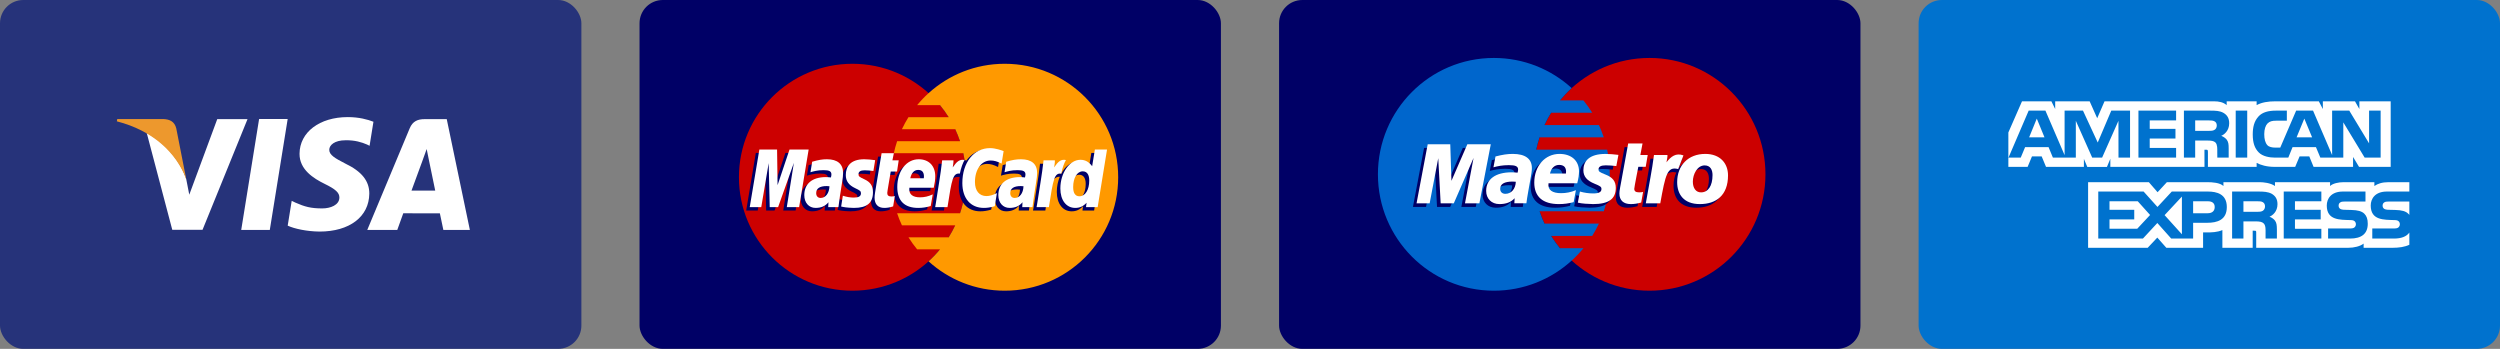 <?xml version="1.0" encoding="UTF-8" standalone="no"?>
<svg width="172px" height="24px" viewBox="0 0 172 24" version="1.1" xmlns="http://www.w3.org/2000/svg" xmlns:xlink="http://www.w3.org/1999/xlink">
    <rect x="0" y="0" width="172" height="24" fill="#808080" stroke="none"/>
    <!-- Generator: Sketch 40.1 (33804) - http://www.bohemiancoding.com/sketch -->
    <title>Group</title>
    <desc>Created with Sketch.</desc>
    <defs></defs>
    <g id="Page-1" stroke="none" stroke-width="1" fill="none" fill-rule="evenodd">
        <g id="Group">
            <g id="Group-2">
                <g id="Visa-dark">
                    <g id="Payment-badge-set">
                        <g>
                            <g id="Dark-Payment-badges">
                                <g id="Visa-dark">
                                    <rect id="Rectangle" fill="#26337A" x="0" y="0" width="40" height="24" rx="1.6"></rect>
                                    <polyline id="Fill-3" fill="#FFFFFF" points="16.596 15.819 17.826 8.189 19.792 8.189 18.562 15.819 16.596 15.819"></polyline>
                                    <path d="M25.693,8.376 C25.304,8.223 24.693,8.056 23.932,8.056 C21.988,8.056 20.62,9.092 20.608,10.574 C20.596,11.671 21.585,12.282 22.33,12.647 C23.096,13.021 23.353,13.26 23.35,13.594 C23.345,14.105 22.739,14.339 22.174,14.339 C21.387,14.339 20.968,14.224 20.322,13.939 L20.069,13.817 L19.794,15.525 C20.253,15.738 21.102,15.922 21.984,15.932 C24.05,15.932 25.392,14.909 25.408,13.326 C25.415,12.456 24.891,11.797 23.757,11.253 C23.07,10.899 22.648,10.665 22.653,10.306 C22.653,9.989 23.009,9.65 23.779,9.65 C24.422,9.64 24.888,9.788 25.25,9.943 L25.427,10.03 L25.693,8.376" id="Fill-4" fill="#FFFFFF"></path>
                                    <path d="M28.311,13.114 C28.474,12.675 29.094,10.981 29.094,10.981 C29.083,11.001 29.256,10.539 29.355,10.253 L29.488,10.911 C29.488,10.911 29.865,12.732 29.943,13.114 L28.311,13.114 L28.311,13.114 L28.311,13.114 Z M30.736,8.197 L29.217,8.197 C28.746,8.197 28.393,8.332 28.187,8.829 L25.267,15.821 L27.332,15.821 C27.332,15.821 27.669,14.881 27.745,14.674 C27.97,14.674 29.977,14.678 30.263,14.678 C30.322,14.945 30.503,15.821 30.503,15.821 L32.327,15.821 L30.736,8.197 L30.736,8.197 L30.736,8.197 Z" id="Fill-5" fill="#FFFFFF"></path>
                                    <path d="M14.947,8.195 L13.022,13.397 L12.816,12.34 C12.458,11.121 11.342,9.801 10.093,9.139 L11.853,15.812 L13.934,15.811 L17.03,8.195 L14.947,8.195" id="Fill-6" fill="#FFFFFF"></path>
                                    <path d="M11.236,8.19 L8.066,8.19 L8.04,8.348 C10.507,8.98 12.139,10.506 12.816,12.34 L12.127,8.834 C12.009,8.351 11.663,8.207 11.236,8.19" id="Fill-7" fill="#ED982D"></path>
                                </g>
                            </g>
                        </g>
                    </g>
                </g>
                <g id="MasterCard-dark" transform="translate(44, 0)">
                    <g id="Payment-badge-set">
                        <g>
                            <g id="Dark-Payment-badges">
                                <g id="MasterCard-dark">
                                    <rect id="Rectangle" fill="#000066" x="0" y="0" width="40" height="24" rx="1.6"></rect>
                                    <path d="M22.451,12.194 C22.451,16.505 18.957,20 14.646,20 C10.334,20 6.839,16.505 6.839,12.194 C6.839,7.883 10.334,4.388 14.646,4.388 C18.957,4.388 22.451,7.883 22.451,12.194" id="Fill-333" fill="#CC0000"></path>
                                    <path d="M25.126,4.388 C23.108,4.388 21.271,5.153 19.885,6.409 C19.603,6.664 19.34,6.941 19.097,7.235 L20.674,7.235 C20.89,7.497 21.088,7.773 21.269,8.062 L18.502,8.062 C18.336,8.327 18.186,8.603 18.052,8.888 L21.719,8.888 C21.844,9.156 21.955,9.432 22.05,9.715 L17.722,9.715 C17.632,9.984 17.556,10.26 17.495,10.541 L22.276,10.541 C22.391,11.074 22.451,11.627 22.451,12.194 C22.451,13.061 22.31,13.895 22.05,14.674 L17.722,14.674 C17.817,14.957 17.927,15.233 18.052,15.501 L21.719,15.501 C21.585,15.786 21.435,16.062 21.269,16.327 L18.502,16.327 C18.682,16.615 18.881,16.891 19.097,17.153 L20.674,17.153 C20.431,17.448 20.168,17.724 19.885,17.98 C21.271,19.235 23.108,20 25.126,20 C29.437,20 32.931,16.505 32.931,12.194 C32.931,7.883 29.437,4.388 25.126,4.388" id="Fill-334" fill="#FF9900"></path>
                                    <path d="M12.823,13.049 C12.734,13.039 12.695,13.035 12.633,13.035 C12.153,13.035 11.91,13.2 11.91,13.526 C11.91,13.726 12.029,13.854 12.214,13.854 C12.559,13.854 12.808,13.525 12.823,13.049 L12.823,13.049 L12.823,13.049 Z M13.439,14.484 L12.737,14.484 L12.753,14.15 C12.539,14.413 12.253,14.539 11.865,14.539 C11.406,14.539 11.091,14.181 11.091,13.66 C11.091,12.876 11.638,12.418 12.578,12.418 C12.675,12.418 12.798,12.427 12.924,12.443 C12.95,12.337 12.957,12.292 12.957,12.234 C12.957,12.021 12.809,11.941 12.414,11.941 C11.999,11.937 11.657,12.04 11.516,12.086 C11.525,12.033 11.634,11.362 11.634,11.362 C12.056,11.238 12.335,11.192 12.648,11.192 C13.376,11.192 13.761,11.518 13.761,12.136 C13.762,12.301 13.735,12.505 13.692,12.774 C13.619,13.24 13.461,14.24 13.439,14.484 L13.439,14.484 L13.439,14.484 Z" id="Fill-336" fill="#000066"></path>
                                    <polyline id="Fill-337" fill="#000066" points="10.736 14.484 9.888 14.484 10.374 11.44 9.29 14.484 8.712 14.484 8.641 11.457 8.131 14.484 7.338 14.484 8 10.524 9.219 10.524 9.293 12.74 10.036 10.524 11.391 10.524 10.736 14.484"></polyline>
                                    <path d="M26.173,13.049 C26.084,13.039 26.045,13.035 25.984,13.035 C25.503,13.035 25.261,13.2 25.261,13.526 C25.261,13.726 25.379,13.854 25.564,13.854 C25.909,13.854 26.158,13.525 26.173,13.049 L26.173,13.049 L26.173,13.049 Z M26.79,14.484 L26.087,14.484 L26.103,14.15 C25.889,14.413 25.603,14.539 25.215,14.539 C24.756,14.539 24.441,14.181 24.441,13.66 C24.441,12.876 24.989,12.418 25.929,12.418 C26.025,12.418 26.148,12.427 26.274,12.443 C26.3,12.337 26.307,12.292 26.307,12.234 C26.307,12.021 26.16,11.941 25.764,11.941 C25.349,11.937 25.007,12.04 24.866,12.086 C24.876,12.033 24.985,11.362 24.985,11.362 C25.407,11.238 25.685,11.192 25.998,11.192 C26.727,11.192 27.112,11.518 27.111,12.136 C27.112,12.301 27.085,12.505 27.042,12.774 C26.969,13.24 26.811,14.24 26.79,14.484 L26.79,14.484 L26.79,14.484 Z" id="Fill-338" fill="#000066"></path>
                                    <path d="M17.205,14.435 C16.973,14.508 16.793,14.539 16.596,14.539 C16.163,14.539 15.927,14.29 15.927,13.832 C15.921,13.689 15.989,13.315 16.043,12.974 C16.092,12.673 16.411,10.776 16.411,10.776 L17.253,10.776 L17.154,11.264 L17.663,11.264 L17.548,12.037 L17.038,12.037 C16.94,12.65 16.8,13.413 16.799,13.514 C16.799,13.68 16.887,13.752 17.089,13.752 C17.186,13.752 17.26,13.742 17.318,13.722 L17.205,14.435" id="Fill-339" fill="#000066"></path>
                                    <path d="M19.788,14.409 C19.499,14.497 19.22,14.54 18.924,14.539 C17.981,14.538 17.489,14.046 17.489,13.103 C17.489,12.002 18.114,11.192 18.963,11.192 C19.658,11.192 20.102,11.645 20.102,12.357 C20.102,12.593 20.071,12.824 19.998,13.149 L18.32,13.149 C18.264,13.616 18.562,13.81 19.053,13.81 C19.354,13.81 19.626,13.748 19.928,13.608 L19.788,14.409 L19.788,14.409 L19.788,14.409 Z M19.315,12.5 C19.319,12.432 19.404,11.925 18.922,11.925 C18.654,11.925 18.462,12.129 18.384,12.5 L19.315,12.5 L19.315,12.5 L19.315,12.5 Z" id="Fill-340" fill="#000066"></path>
                                    <path d="M13.947,12.282 C13.947,12.689 14.145,12.969 14.593,13.181 C14.936,13.342 14.989,13.39 14.989,13.536 C14.989,13.736 14.838,13.827 14.502,13.827 C14.249,13.827 14.014,13.788 13.743,13.7 C13.743,13.7 13.632,14.41 13.627,14.444 C13.819,14.486 13.991,14.525 14.508,14.539 C15.403,14.539 15.816,14.199 15.816,13.463 C15.816,13.021 15.643,12.761 15.218,12.565 C14.863,12.403 14.822,12.366 14.822,12.216 C14.822,12.042 14.963,11.953 15.237,11.953 C15.403,11.953 15.63,11.971 15.846,12.001 L15.966,11.254 C15.747,11.219 15.414,11.192 15.22,11.192 C14.273,11.192 13.944,11.687 13.947,12.282" id="Fill-341" fill="#000066"></path>
                                    <path d="M23.91,11.277 C24.145,11.277 24.365,11.338 24.667,11.49 L24.806,10.631 C24.681,10.582 24.244,10.296 23.874,10.296 C23.307,10.296 22.827,10.578 22.49,11.042 C21.998,10.879 21.796,11.208 21.548,11.536 L21.328,11.587 C21.345,11.479 21.36,11.372 21.355,11.264 L20.577,11.264 C20.47,12.26 20.282,13.27 20.135,14.267 L20.096,14.484 L20.944,14.484 C21.085,13.564 21.163,12.976 21.21,12.577 L21.529,12.4 C21.577,12.222 21.726,12.162 22.025,12.17 C21.986,12.38 21.965,12.601 21.965,12.83 C21.965,13.883 22.534,14.539 23.446,14.539 C23.681,14.539 23.883,14.508 24.196,14.423 L24.344,13.521 C24.063,13.659 23.833,13.724 23.624,13.724 C23.132,13.724 22.833,13.36 22.833,12.759 C22.833,11.887 23.277,11.277 23.91,11.277" id="Fill-342" fill="#000066"></path>
                                    <path d="M31.084,10.524 L30.896,11.668 C30.665,11.363 30.416,11.142 30.087,11.142 C29.66,11.142 29.27,11.467 29.016,11.944 C28.661,11.87 28.294,11.745 28.294,11.745 L28.294,11.748 C28.322,11.481 28.334,11.319 28.331,11.264 L27.553,11.264 C27.447,12.26 27.258,13.27 27.111,14.267 L27.072,14.484 L27.92,14.484 C28.034,13.74 28.122,13.123 28.186,12.633 C28.476,12.371 28.621,12.144 28.914,12.158 C28.784,12.472 28.708,12.833 28.708,13.203 C28.708,14.008 29.115,14.539 29.732,14.539 C30.042,14.539 30.28,14.432 30.513,14.184 L30.473,14.483 L31.275,14.483 L31.92,10.524 L31.084,10.524 L31.084,10.524 L31.084,10.524 Z M30.025,13.74 C29.736,13.74 29.59,13.526 29.59,13.105 C29.59,12.472 29.863,12.023 30.247,12.023 C30.539,12.023 30.697,12.245 30.697,12.654 C30.697,13.292 30.419,13.74 30.025,13.74 L30.025,13.74 L30.025,13.74 Z" id="Fill-343" fill="#000066"></path>
                                    <polyline id="Fill-344" fill="#FFFFFF" points="10.98 14.249 10.132 14.249 10.618 11.205 9.534 14.249 8.956 14.249 8.885 11.223 8.375 14.249 7.582 14.249 8.244 10.289 9.463 10.289 9.497 12.74 10.319 10.289 11.635 10.289 10.98 14.249"></polyline>
                                    <path d="M13.067,12.814 C12.978,12.804 12.939,12.801 12.877,12.801 C12.397,12.801 12.154,12.966 12.154,13.291 C12.154,13.491 12.273,13.619 12.458,13.619 C12.803,13.619 13.052,13.291 13.067,12.814 L13.067,12.814 L13.067,12.814 Z M13.683,14.249 L12.981,14.249 L12.997,13.915 C12.783,14.179 12.497,14.304 12.109,14.304 C11.649,14.304 11.335,13.946 11.335,13.425 C11.335,12.64 11.882,12.184 12.822,12.184 C12.919,12.184 13.042,12.192 13.168,12.209 C13.194,12.102 13.201,12.057 13.201,11.999 C13.201,11.786 13.053,11.707 12.658,11.707 C12.243,11.702 11.901,11.805 11.76,11.851 C11.769,11.798 11.878,11.127 11.878,11.127 C12.3,11.003 12.579,10.957 12.892,10.957 C13.62,10.957 14.005,11.284 14.005,11.901 C14.006,12.066 13.979,12.271 13.936,12.539 C13.862,13.005 13.704,14.006 13.683,14.249 L13.683,14.249 L13.683,14.249 Z" id="Fill-345" fill="#FFFFFF"></path>
                                    <path d="M25.049,10.396 L24.911,11.255 C24.608,11.103 24.389,11.042 24.154,11.042 C23.521,11.042 23.077,11.653 23.077,12.525 C23.077,13.126 23.375,13.489 23.868,13.489 C24.077,13.489 24.307,13.425 24.588,13.286 L24.439,14.188 C24.127,14.273 23.925,14.304 23.69,14.304 C22.778,14.304 22.209,13.648 22.209,12.595 C22.209,11.18 22.995,10.19 24.118,10.19 C24.488,10.19 24.925,10.347 25.049,10.396" id="Fill-346" fill="#FFFFFF"></path>
                                    <path d="M26.416,12.814 C26.328,12.804 26.289,12.801 26.228,12.801 C25.748,12.801 25.505,12.966 25.505,13.291 C25.505,13.491 25.623,13.619 25.808,13.619 C26.153,13.619 26.402,13.291 26.416,12.814 L26.416,12.814 L26.416,12.814 Z M27.033,14.249 L26.331,14.249 L26.347,13.915 C26.133,14.179 25.847,14.304 25.459,14.304 C25,14.304 24.685,13.946 24.685,13.425 C24.685,12.64 25.232,12.184 26.173,12.184 C26.269,12.184 26.392,12.192 26.518,12.209 C26.544,12.102 26.551,12.057 26.551,11.999 C26.551,11.786 26.404,11.707 26.008,11.707 C25.593,11.702 25.252,11.805 25.111,11.851 C25.12,11.798 25.228,11.127 25.228,11.127 C25.651,11.003 25.929,10.957 26.242,10.957 C26.97,10.957 27.356,11.284 27.355,11.901 C27.356,12.066 27.329,12.271 27.286,12.539 C27.213,13.005 27.055,14.006 27.033,14.249 L27.033,14.249 L27.033,14.249 Z" id="Fill-347" fill="#FFFFFF"></path>
                                    <path d="M17.449,14.2 C17.217,14.273 17.036,14.304 16.84,14.304 C16.407,14.304 16.171,14.055 16.171,13.597 C16.165,13.455 16.233,13.081 16.287,12.739 C16.336,12.438 16.654,10.542 16.654,10.542 L17.497,10.542 L17.398,11.029 L17.831,11.029 L17.716,11.802 L17.282,11.802 C17.184,12.415 17.044,13.178 17.043,13.279 C17.043,13.445 17.132,13.517 17.333,13.517 C17.43,13.517 17.504,13.508 17.562,13.487 L17.449,14.2" id="Fill-348" fill="#FFFFFF"></path>
                                    <path d="M20.032,14.174 C19.743,14.263 19.463,14.305 19.168,14.304 C18.224,14.304 17.733,13.811 17.733,12.868 C17.733,11.767 18.358,10.957 19.207,10.957 C19.902,10.957 20.345,11.41 20.345,12.122 C20.345,12.358 20.315,12.589 20.242,12.914 L18.564,12.914 C18.507,13.381 18.806,13.576 19.296,13.576 C19.598,13.576 19.87,13.514 20.172,13.373 L20.032,14.174 L20.032,14.174 L20.032,14.174 Z M19.559,12.265 C19.563,12.197 19.648,11.69 19.167,11.69 C18.898,11.69 18.706,11.895 18.628,12.265 L19.559,12.265 L19.559,12.265 L19.559,12.265 Z" id="Fill-349" fill="#FFFFFF"></path>
                                    <path d="M14.191,12.047 C14.191,12.454 14.389,12.735 14.837,12.946 C15.18,13.107 15.233,13.155 15.233,13.301 C15.233,13.502 15.082,13.593 14.746,13.593 C14.493,13.593 14.258,13.553 13.987,13.466 C13.987,13.466 13.876,14.175 13.871,14.209 C14.063,14.251 14.235,14.29 14.752,14.304 C15.647,14.304 16.06,13.964 16.06,13.228 C16.06,12.786 15.887,12.526 15.462,12.331 C15.107,12.168 15.066,12.132 15.066,11.981 C15.066,11.807 15.207,11.717 15.481,11.717 C15.647,11.717 15.874,11.736 16.09,11.766 L16.21,11.02 C15.991,10.985 15.658,10.957 15.464,10.957 C14.516,10.957 14.188,11.452 14.191,12.047" id="Fill-350" fill="#FFFFFF"></path>
                                    <path d="M31.519,14.249 L30.717,14.249 L30.757,13.949 C30.524,14.197 30.286,14.304 29.975,14.304 C29.36,14.304 28.952,13.774 28.952,12.968 C28.952,11.897 29.584,10.994 30.331,10.994 C30.66,10.994 30.909,11.129 31.14,11.434 L31.328,10.289 L32.164,10.289 L31.519,14.249 L31.519,14.249 L31.519,14.249 Z M30.268,13.505 C30.663,13.505 30.94,13.057 30.94,12.42 C30.94,12.01 30.783,11.788 30.491,11.788 C30.107,11.788 29.834,12.237 29.834,12.87 C29.834,13.292 29.98,13.505 30.268,13.505 L30.268,13.505 L30.268,13.505 Z" id="Fill-351" fill="#FFFFFF"></path>
                                    <path d="M27.797,11.029 C27.691,12.025 27.502,13.035 27.355,14.032 L27.316,14.249 L28.164,14.249 C28.467,12.28 28.54,11.895 29.016,11.943 C29.091,11.54 29.232,11.187 29.337,11.009 C28.982,10.935 28.784,11.136 28.524,11.517 C28.545,11.352 28.582,11.192 28.575,11.029 L27.797,11.029" id="Fill-352" fill="#FFFFFF"></path>
                                    <path d="M20.821,11.029 C20.714,12.025 20.526,13.035 20.378,14.032 L20.34,14.249 L21.188,14.249 C21.491,12.28 21.564,11.895 22.039,11.943 C22.115,11.54 22.256,11.187 22.361,11.009 C22.006,10.935 21.808,11.136 21.548,11.517 C21.569,11.352 21.606,11.192 21.599,11.029 L20.821,11.029" id="Fill-353" fill="#FFFFFF"></path>
                                </g>
                            </g>
                        </g>
                    </g>
                </g>
                <g id="Maestro-dark" transform="translate(88, 0)">
                    <g id="Payment-badge-set">
                        <g>
                            <g id="Dark-Payment-badges">
                                <g id="Maestro-dark">
                                    <rect id="Rectangle" fill="#000066" x="0" y="0" width="40" height="24" rx="1.6"></rect>
                                    <path d="M33.463,11.993 C33.463,16.416 29.892,20 25.487,20 C21.082,20 17.512,16.416 17.512,11.993 C17.512,7.571 21.082,3.987 25.487,3.987 C29.892,3.987 33.463,7.571 33.463,11.993" id="Fill-356" fill="#CC0000"></path>
                                    <path d="M19.326,17.078 C19.106,16.81 18.903,16.527 18.718,16.23 L21.545,16.23 C21.715,15.958 21.868,15.675 22.005,15.382 L18.259,15.382 C18.131,15.108 18.018,14.825 17.921,14.534 L22.342,14.534 C22.608,13.736 22.752,12.882 22.752,11.993 C22.752,11.412 22.69,10.844 22.573,10.298 L17.691,10.298 C17.753,10.009 17.831,9.726 17.922,9.45 L22.341,9.45 C22.244,9.16 22.132,8.877 22.004,8.603 L18.26,8.603 C18.397,8.31 18.55,8.027 18.719,7.755 L21.544,7.755 C21.36,7.459 21.157,7.176 20.937,6.907 L19.327,6.907 C19.575,6.606 19.844,6.322 20.132,6.06 C18.716,4.772 16.838,3.987 14.777,3.987 C10.372,3.987 6.801,7.571 6.801,11.993 C6.801,16.416 10.372,20 14.777,20 C16.838,20 18.717,19.215 20.132,17.927 C20.42,17.664 20.69,17.38 20.938,17.078 L19.326,17.078" id="Fill-357" fill="#0066CC"></path>
                                    <path d="M20.018,14.157 C19.677,14.248 19.348,14.292 18.999,14.291 C17.888,14.29 17.309,13.782 17.309,12.81 C17.309,11.674 18.046,10.839 19.046,10.839 C19.865,10.839 20.387,11.307 20.387,12.041 C20.387,12.285 20.352,12.522 20.265,12.857 L18.288,12.857 C18.218,13.332 18.563,13.54 19.151,13.54 C19.503,13.54 19.821,13.477 20.174,13.334 L20.018,14.157 L20.018,14.157 L20.018,14.157 Z M19.487,12.187 C19.487,12.116 19.597,11.606 19.024,11.595 C18.709,11.595 18.482,11.806 18.39,12.187 L19.487,12.187 L19.487,12.187 L19.487,12.187 Z" id="Fill-359" fill="#000066"></path>
                                    <path d="M20.688,11.965 C20.688,12.384 20.923,12.674 21.458,12.89 C21.867,13.058 21.931,13.107 21.931,13.257 C21.931,13.465 21.751,13.56 21.349,13.558 C21.048,13.556 20.773,13.519 20.449,13.429 L20.305,14.194 C20.594,14.261 20.998,14.283 21.357,14.291 C22.424,14.291 22.917,13.94 22.917,13.182 C22.917,12.726 22.711,12.458 22.204,12.258 C21.781,12.088 21.731,12.051 21.731,11.897 C21.731,11.717 21.899,11.625 22.226,11.625 C22.425,11.625 22.696,11.644 22.954,11.675 L23.099,10.906 C22.836,10.869 22.438,10.84 22.207,10.84 C21.076,10.84 20.685,11.351 20.688,11.965" id="Fill-360" fill="#000066"></path>
                                    <path d="M16.767,14.237 L15.937,14.237 L15.957,13.888 C15.704,14.163 15.367,14.291 14.91,14.291 C14.369,14.291 13.999,13.92 13.999,13.386 C13.999,12.574 14.643,12.105 15.751,12.105 C15.865,12.105 16.009,12.114 16.158,12.131 C16.189,12.022 16.197,11.975 16.197,11.916 C16.197,11.694 16.023,11.612 15.557,11.612 C15.097,11.614 14.787,11.683 14.499,11.76 L14.641,11.015 C15.139,10.888 15.464,10.839 15.833,10.839 C16.691,10.839 17.144,11.177 17.144,11.811 C17.151,11.981 17.093,12.321 17.063,12.47 C17.029,12.686 16.792,13.94 16.767,14.237 L16.767,14.237 L16.767,14.237 Z M16.039,12.755 C15.934,12.745 15.888,12.742 15.816,12.742 C15.25,12.742 14.964,12.911 14.964,13.245 C14.964,13.454 15.104,13.585 15.322,13.585 C15.728,13.585 16.022,13.244 16.039,12.755 L16.039,12.755 L16.039,12.755 Z" id="Fill-361" fill="#000066"></path>
                                    <path d="M24.664,14.184 C24.392,14.259 24.18,14.291 23.951,14.291 C23.443,14.291 23.165,14.031 23.165,13.567 C23.149,13.439 23.274,12.85 23.302,12.686 C23.33,12.521 23.77,10.121 23.77,10.121 L24.757,10.121 L24.608,10.915 L25.114,10.915 L24.976,11.726 L24.468,11.726 C24.468,11.726 24.189,13.132 24.189,13.24 C24.189,13.41 24.292,13.484 24.528,13.484 C24.641,13.484 24.728,13.474 24.796,13.454 L24.664,14.184" id="Fill-362" fill="#000066"></path>
                                    <path d="M29.075,10.839 C28.351,10.839 27.786,11.138 27.458,11.637 L27.743,10.897 C27.217,10.704 26.879,10.98 26.573,11.372 C26.573,11.372 26.522,11.437 26.47,11.497 L26.47,10.915 L25.544,10.915 C25.418,11.942 25.196,12.984 25.023,14.013 L24.981,14.237 L25.978,14.237 C26.072,13.715 26.15,13.291 26.227,12.953 C26.439,12.025 26.795,11.742 27.331,11.867 C27.207,12.134 27.139,12.442 27.139,12.784 C27.139,13.613 27.588,14.291 28.701,14.291 C29.825,14.291 30.639,13.689 30.639,12.315 C30.639,11.486 30.096,10.839 29.075,10.839 L29.075,10.839 L29.075,10.839 Z M28.784,13.485 C28.432,13.491 28.219,13.194 28.219,12.75 C28.219,12.225 28.53,11.63 29.031,11.63 C29.435,11.63 29.573,11.952 29.573,12.294 C29.573,13.042 29.268,13.485 28.784,13.485 L28.784,13.485 L28.784,13.485 Z" id="Fill-363" fill="#000066"></path>
                                    <polyline id="Fill-364" fill="#000066" points="13.534 14.237 12.541 14.237 13.131 11.116 11.773 14.237 10.868 14.237 10.702 11.134 10.111 14.237 9.21 14.237 9.977 10.178 11.529 10.178 11.658 12.441 12.641 10.178 14.317 10.178 13.534 14.237"></polyline>
                                    <path d="M20.267,13.907 C19.927,13.998 19.597,14.042 19.249,14.041 C18.137,14.04 17.558,13.532 17.558,12.56 C17.558,11.424 18.295,10.589 19.295,10.589 C20.114,10.589 20.636,11.057 20.636,11.791 C20.636,12.034 20.601,12.271 20.514,12.607 L18.538,12.607 C18.467,13.081 18.812,13.29 19.4,13.29 C19.752,13.29 20.071,13.227 20.423,13.084 L20.267,13.907 L20.267,13.907 L20.267,13.907 Z M19.736,11.937 C19.736,11.866 19.846,11.356 19.274,11.345 C18.958,11.345 18.731,11.556 18.639,11.937 L19.736,11.937 L19.736,11.937 L19.736,11.937 Z" id="Fill-366" fill="#FFFFFF"></path>
                                    <path d="M20.937,11.714 C20.937,12.134 21.172,12.424 21.707,12.64 C22.116,12.808 22.18,12.856 22.18,13.006 C22.18,13.215 22,13.31 21.599,13.308 C21.297,13.305 21.022,13.269 20.698,13.178 L20.555,13.943 C20.843,14.011 21.248,14.033 21.606,14.041 C22.673,14.041 23.166,13.69 23.166,12.932 C23.166,12.476 22.961,12.207 22.454,12.008 C22.03,11.838 21.98,11.801 21.98,11.647 C21.98,11.467 22.148,11.375 22.475,11.375 C22.674,11.375 22.945,11.393 23.203,11.425 L23.348,10.656 C23.085,10.618 22.687,10.59 22.456,10.59 C21.325,10.59 20.934,11.1 20.937,11.714" id="Fill-367" fill="#FFFFFF"></path>
                                    <path d="M17.016,13.986 L16.187,13.986 L16.207,13.638 C15.954,13.912 15.617,14.041 15.16,14.041 C14.619,14.041 14.248,13.669 14.248,13.135 C14.248,12.324 14.892,11.855 16,11.855 C16.114,11.855 16.259,11.864 16.408,11.88 C16.438,11.772 16.446,11.725 16.446,11.666 C16.446,11.444 16.272,11.362 15.806,11.362 C15.347,11.364 15.036,11.432 14.749,11.51 L14.89,10.765 C15.388,10.638 15.713,10.589 16.082,10.589 C16.94,10.589 17.393,10.927 17.393,11.561 C17.401,11.731 17.342,12.07 17.312,12.219 C17.278,12.436 17.041,13.69 17.016,13.986 L17.016,13.986 L17.016,13.986 Z M16.288,12.505 C16.183,12.494 16.137,12.492 16.065,12.492 C15.5,12.492 15.213,12.66 15.213,12.994 C15.213,13.204 15.353,13.335 15.571,13.335 C15.978,13.335 16.271,12.993 16.288,12.505 L16.288,12.505 L16.288,12.505 Z" id="Fill-368" fill="#FFFFFF"></path>
                                    <path d="M24.914,13.934 C24.641,14.009 24.429,14.041 24.2,14.041 C23.692,14.041 23.415,13.78 23.415,13.316 C23.399,13.189 23.523,12.6 23.551,12.436 C23.579,12.271 24.019,9.871 24.019,9.871 L25.006,9.871 L24.857,10.665 L25.363,10.665 L25.225,11.475 L24.717,11.475 C24.717,11.475 24.438,12.882 24.438,12.989 C24.438,13.16 24.541,13.234 24.777,13.234 C24.89,13.234 24.977,13.224 25.045,13.203 L24.914,13.934" id="Fill-369" fill="#FFFFFF"></path>
                                    <path d="M29.822,12.044 C29.822,12.792 29.517,13.235 29.033,13.235 C28.681,13.24 28.468,12.944 28.468,12.5 C28.468,11.975 28.779,11.38 29.28,11.38 C29.684,11.38 29.822,11.702 29.822,12.044 L29.822,12.044 L29.822,12.044 Z M30.888,12.065 C30.888,11.236 30.345,10.589 29.324,10.589 C28.149,10.589 27.389,11.375 27.389,12.534 C27.389,13.363 27.837,14.041 28.951,14.041 C30.074,14.041 30.888,13.439 30.888,12.065 L30.888,12.065 L30.888,12.065 Z" id="Fill-370" fill="#FFFFFF"></path>
                                    <path d="M25.793,10.665 C25.667,11.692 25.445,12.733 25.272,13.763 L25.23,13.987 L26.227,13.987 C26.586,11.999 26.707,11.433 27.46,11.632 L27.822,10.691 C27.296,10.498 26.958,10.774 26.653,11.167 C26.68,10.99 26.732,10.82 26.72,10.665 L25.793,10.665" id="Fill-371" fill="#FFFFFF"></path>
                                    <polyline id="Fill-372" fill="#FFFFFF" points="13.783 13.987 12.791 13.987 13.381 10.866 12.022 13.987 11.117 13.987 10.952 10.884 10.36 13.987 9.459 13.987 10.226 9.927 11.778 9.927 11.86 12.441 12.952 9.927 14.566 9.927 13.783 13.987"></polyline>
                                </g>
                            </g>
                        </g>
                    </g>
                </g>
                <g id="AmericanExpress-dark" transform="translate(132, 0)">
                    <g id="Payment-badge-set">
                        <g>
                            <g id="Dark-Payment-badges">
                                <g id="AmericanExpress-dark">
                                    <rect id="Rectangle" fill="#0072CE" x="0" y="0" width="40" height="24" rx="1.6"></rect>
                                    <path d="M33.763,13.866 L32.35,13.866 C32.209,13.866 32.115,13.872 32.036,13.925 C31.954,13.977 31.923,14.055 31.923,14.157 C31.923,14.279 31.992,14.362 32.092,14.398 C32.174,14.427 32.262,14.435 32.391,14.435 L32.811,14.446 C33.235,14.457 33.518,14.529 33.691,14.707 C33.722,14.731 33.741,14.759 33.763,14.787 L33.763,13.866 L33.763,13.866 Z M33.763,15.999 C33.575,16.274 33.208,16.413 32.711,16.413 L31.213,16.413 L31.213,15.719 L32.705,15.719 C32.853,15.719 32.956,15.7 33.018,15.639 C33.072,15.589 33.11,15.516 33.11,15.428 C33.11,15.334 33.072,15.259 33.015,15.214 C32.959,15.165 32.877,15.142 32.742,15.142 C32.014,15.118 31.106,15.165 31.106,14.141 C31.106,13.672 31.405,13.178 32.218,13.178 L33.763,13.178 L33.763,12.534 L32.328,12.534 C31.895,12.534 31.58,12.638 31.357,12.798 L31.357,12.534 L29.235,12.534 C28.895,12.534 28.497,12.618 28.308,12.798 L28.308,12.534 L24.518,12.534 L24.518,12.798 C24.216,12.581 23.707,12.534 23.472,12.534 L20.972,12.534 L20.972,12.798 C20.734,12.568 20.203,12.534 19.879,12.534 L17.081,12.534 L16.441,13.225 L15.841,12.534 L11.661,12.534 L11.661,17.048 L15.762,17.048 L16.422,16.346 L17.044,17.048 L19.572,17.05 L19.572,15.989 L19.82,15.989 C20.156,15.994 20.551,15.98 20.9,15.83 L20.9,17.048 L22.985,17.048 L22.985,15.872 L23.086,15.872 C23.214,15.872 23.227,15.877 23.227,16.005 L23.227,17.048 L29.561,17.048 C29.964,17.048 30.384,16.945 30.617,16.759 L30.617,17.048 L32.626,17.048 C33.044,17.048 33.452,16.99 33.763,16.84 L33.763,15.999 L33.763,15.999 L33.763,15.999 Z M30.67,14.707 C30.821,14.862 30.902,15.059 30.902,15.392 C30.902,16.088 30.466,16.413 29.684,16.413 L28.173,16.413 L28.173,15.719 L29.678,15.719 C29.825,15.719 29.929,15.7 29.994,15.639 C30.048,15.589 30.086,15.516 30.086,15.428 C30.086,15.334 30.045,15.259 29.991,15.214 C29.932,15.165 29.85,15.142 29.715,15.142 C28.99,15.118 28.082,15.165 28.082,14.141 C28.082,13.672 28.378,13.178 29.191,13.178 L30.745,13.178 L30.745,13.866 L29.323,13.866 C29.182,13.866 29.09,13.872 29.012,13.925 C28.927,13.977 28.896,14.055 28.896,14.158 C28.896,14.28 28.968,14.363 29.065,14.399 C29.147,14.427 29.235,14.435 29.367,14.435 L29.784,14.446 C30.205,14.457 30.494,14.529 30.67,14.707 L30.67,14.707 L30.67,14.707 Z M23.673,14.507 C23.569,14.568 23.441,14.573 23.29,14.573 L22.348,14.573 L22.348,13.847 L23.303,13.847 C23.441,13.847 23.579,13.85 23.673,13.905 C23.773,13.958 23.834,14.058 23.834,14.196 C23.834,14.335 23.773,14.446 23.673,14.507 L23.673,14.507 L23.673,14.507 Z M24.141,14.909 C24.314,14.973 24.455,15.087 24.521,15.181 C24.631,15.339 24.646,15.486 24.65,15.772 L24.65,16.413 L23.871,16.413 L23.871,16.008 C23.871,15.813 23.89,15.525 23.746,15.375 C23.632,15.259 23.46,15.231 23.177,15.231 L22.348,15.231 L22.348,16.413 L21.569,16.413 L21.569,13.178 L23.359,13.178 C23.752,13.178 24.038,13.195 24.292,13.33 C24.537,13.478 24.691,13.68 24.691,14.049 C24.691,14.565 24.345,14.829 24.141,14.909 L24.141,14.909 L24.141,14.909 Z M25.121,13.178 L27.709,13.178 L27.709,13.847 L25.893,13.847 L25.893,14.435 L27.664,14.435 L27.664,15.095 L25.893,15.095 L25.893,15.739 L27.709,15.742 L27.709,16.413 L25.121,16.413 L25.121,13.178 L25.121,13.178 L25.121,13.178 Z M19.889,14.671 L18.887,14.671 L18.887,13.847 L19.898,13.847 C20.178,13.847 20.372,13.961 20.372,14.244 C20.372,14.523 20.187,14.671 19.889,14.671 L19.889,14.671 L19.889,14.671 Z M18.115,16.119 L16.924,14.801 L18.115,13.525 L18.115,16.119 L18.115,16.119 L18.115,16.119 Z M15.04,15.739 L13.134,15.739 L13.134,15.095 L14.836,15.095 L14.836,14.435 L13.134,14.435 L13.134,13.847 L15.078,13.847 L15.926,14.79 L15.04,15.739 L15.04,15.739 L15.04,15.739 Z M21.205,14.244 C21.205,15.142 20.532,15.328 19.855,15.328 L18.887,15.328 L18.887,16.413 L17.38,16.413 L16.425,15.342 L15.433,16.413 L12.361,16.413 L12.361,13.178 L15.48,13.178 L16.434,14.238 L17.42,13.178 L19.898,13.178 C20.514,13.178 21.205,13.348 21.205,14.244 L21.205,14.244 L21.205,14.244 Z" id="EXPRESS" fill="#FFFFFF"></path>
                                    <path d="M8.662,9.45 L8.131,8.16 L7.604,9.45 L8.662,9.45 L8.662,9.45 Z M20.354,8.936 C20.247,9.001 20.121,9.003 19.97,9.003 L19.028,9.003 L19.028,8.285 L19.983,8.285 C20.118,8.285 20.259,8.291 20.351,8.343 C20.451,8.39 20.514,8.49 20.514,8.629 C20.514,8.77 20.454,8.884 20.354,8.936 L20.354,8.936 L20.354,8.936 Z M27.074,9.45 L26.537,8.16 L26.004,9.45 L27.074,9.45 L27.074,9.45 L27.074,9.45 Z M14.547,10.845 L13.752,10.845 L13.749,8.312 L12.625,10.845 L11.944,10.845 L10.817,8.31 L10.817,10.845 L9.24,10.845 L8.942,10.124 L7.327,10.124 L7.026,10.845 L6.184,10.845 L7.573,7.611 L8.725,7.611 L10.044,10.673 L10.044,7.611 L11.309,7.611 L12.324,9.805 L13.256,7.611 L14.547,7.611 L14.547,10.845 L14.547,10.845 L14.547,10.845 Z M17.716,10.845 L15.125,10.845 L15.125,7.611 L17.716,7.611 L17.716,8.285 L15.901,8.285 L15.901,8.867 L17.672,8.867 L17.672,9.53 L15.901,9.53 L15.901,10.176 L17.716,10.176 L17.716,10.845 L17.716,10.845 L17.716,10.845 Z M21.368,8.482 C21.368,8.998 21.023,9.264 20.821,9.344 C20.991,9.409 21.136,9.522 21.205,9.617 C21.314,9.777 21.333,9.921 21.333,10.21 L21.333,10.845 L20.551,10.845 L20.548,10.437 C20.548,10.243 20.567,9.963 20.426,9.807 C20.313,9.694 20.14,9.669 19.861,9.669 L19.028,9.669 L19.028,10.845 L18.253,10.845 L18.253,7.611 L20.036,7.611 C20.433,7.611 20.725,7.621 20.975,7.766 C21.221,7.91 21.368,8.121 21.368,8.482 L21.368,8.482 L21.368,8.482 Z M22.609,10.845 L21.817,10.845 L21.817,7.611 L22.609,7.611 L22.609,10.845 L22.609,10.845 L22.609,10.845 Z M31.788,10.845 L30.689,10.845 L29.219,8.418 L29.219,10.845 L27.64,10.845 L27.338,10.124 L25.727,10.124 L25.435,10.845 L24.527,10.845 C24.15,10.845 23.673,10.762 23.403,10.488 C23.13,10.213 22.989,9.841 22.989,9.253 C22.989,8.773 23.073,8.335 23.407,7.988 C23.657,7.73 24.05,7.611 24.584,7.611 L25.335,7.611 L25.335,8.304 L24.6,8.304 C24.317,8.304 24.157,8.346 24.003,8.496 C23.871,8.632 23.78,8.889 23.78,9.228 C23.78,9.575 23.849,9.825 23.994,9.988 C24.113,10.116 24.33,10.155 24.534,10.155 L24.882,10.155 L25.975,7.611 L27.137,7.611 L28.45,10.67 L28.45,7.611 L29.63,7.611 L30.993,9.864 L30.993,7.611 L31.788,7.611 L31.788,10.845 L31.788,10.845 L31.788,10.845 Z M6.175,11.481 L7.5,11.481 L7.799,10.762 L8.468,10.762 L8.766,11.481 L11.372,11.481 L11.372,10.931 L11.605,11.483 L12.958,11.483 L13.191,10.923 L13.191,11.481 L19.669,11.481 L19.666,10.301 L19.792,10.301 C19.879,10.304 19.905,10.312 19.905,10.457 L19.905,11.481 L23.256,11.481 L23.256,11.206 C23.526,11.35 23.946,11.481 24.499,11.481 L25.909,11.481 L26.211,10.762 L26.879,10.762 L27.174,11.481 L29.891,11.481 L29.891,10.798 L30.302,11.481 L32.479,11.481 L32.479,6.97 L30.325,6.97 L30.325,7.502 L30.023,6.97 L27.812,6.97 L27.812,7.502 L27.535,6.97 L24.55,6.97 C24.05,6.97 23.61,7.039 23.256,7.233 L23.256,6.97 L21.195,6.97 L21.195,7.233 C20.969,7.033 20.662,6.97 20.319,6.97 L12.792,6.97 L12.287,8.135 L11.768,6.97 L9.397,6.97 L9.397,7.502 L9.136,6.97 L7.114,6.97 L6.175,9.114 L6.175,11.481 L6.175,11.481 L6.175,11.481 Z" id="AMERICAN" fill="#FFFFFF"></path>
                                </g>
                            </g>
                        </g>
                    </g>
                </g>
            </g>
        </g>
    </g>
</svg>